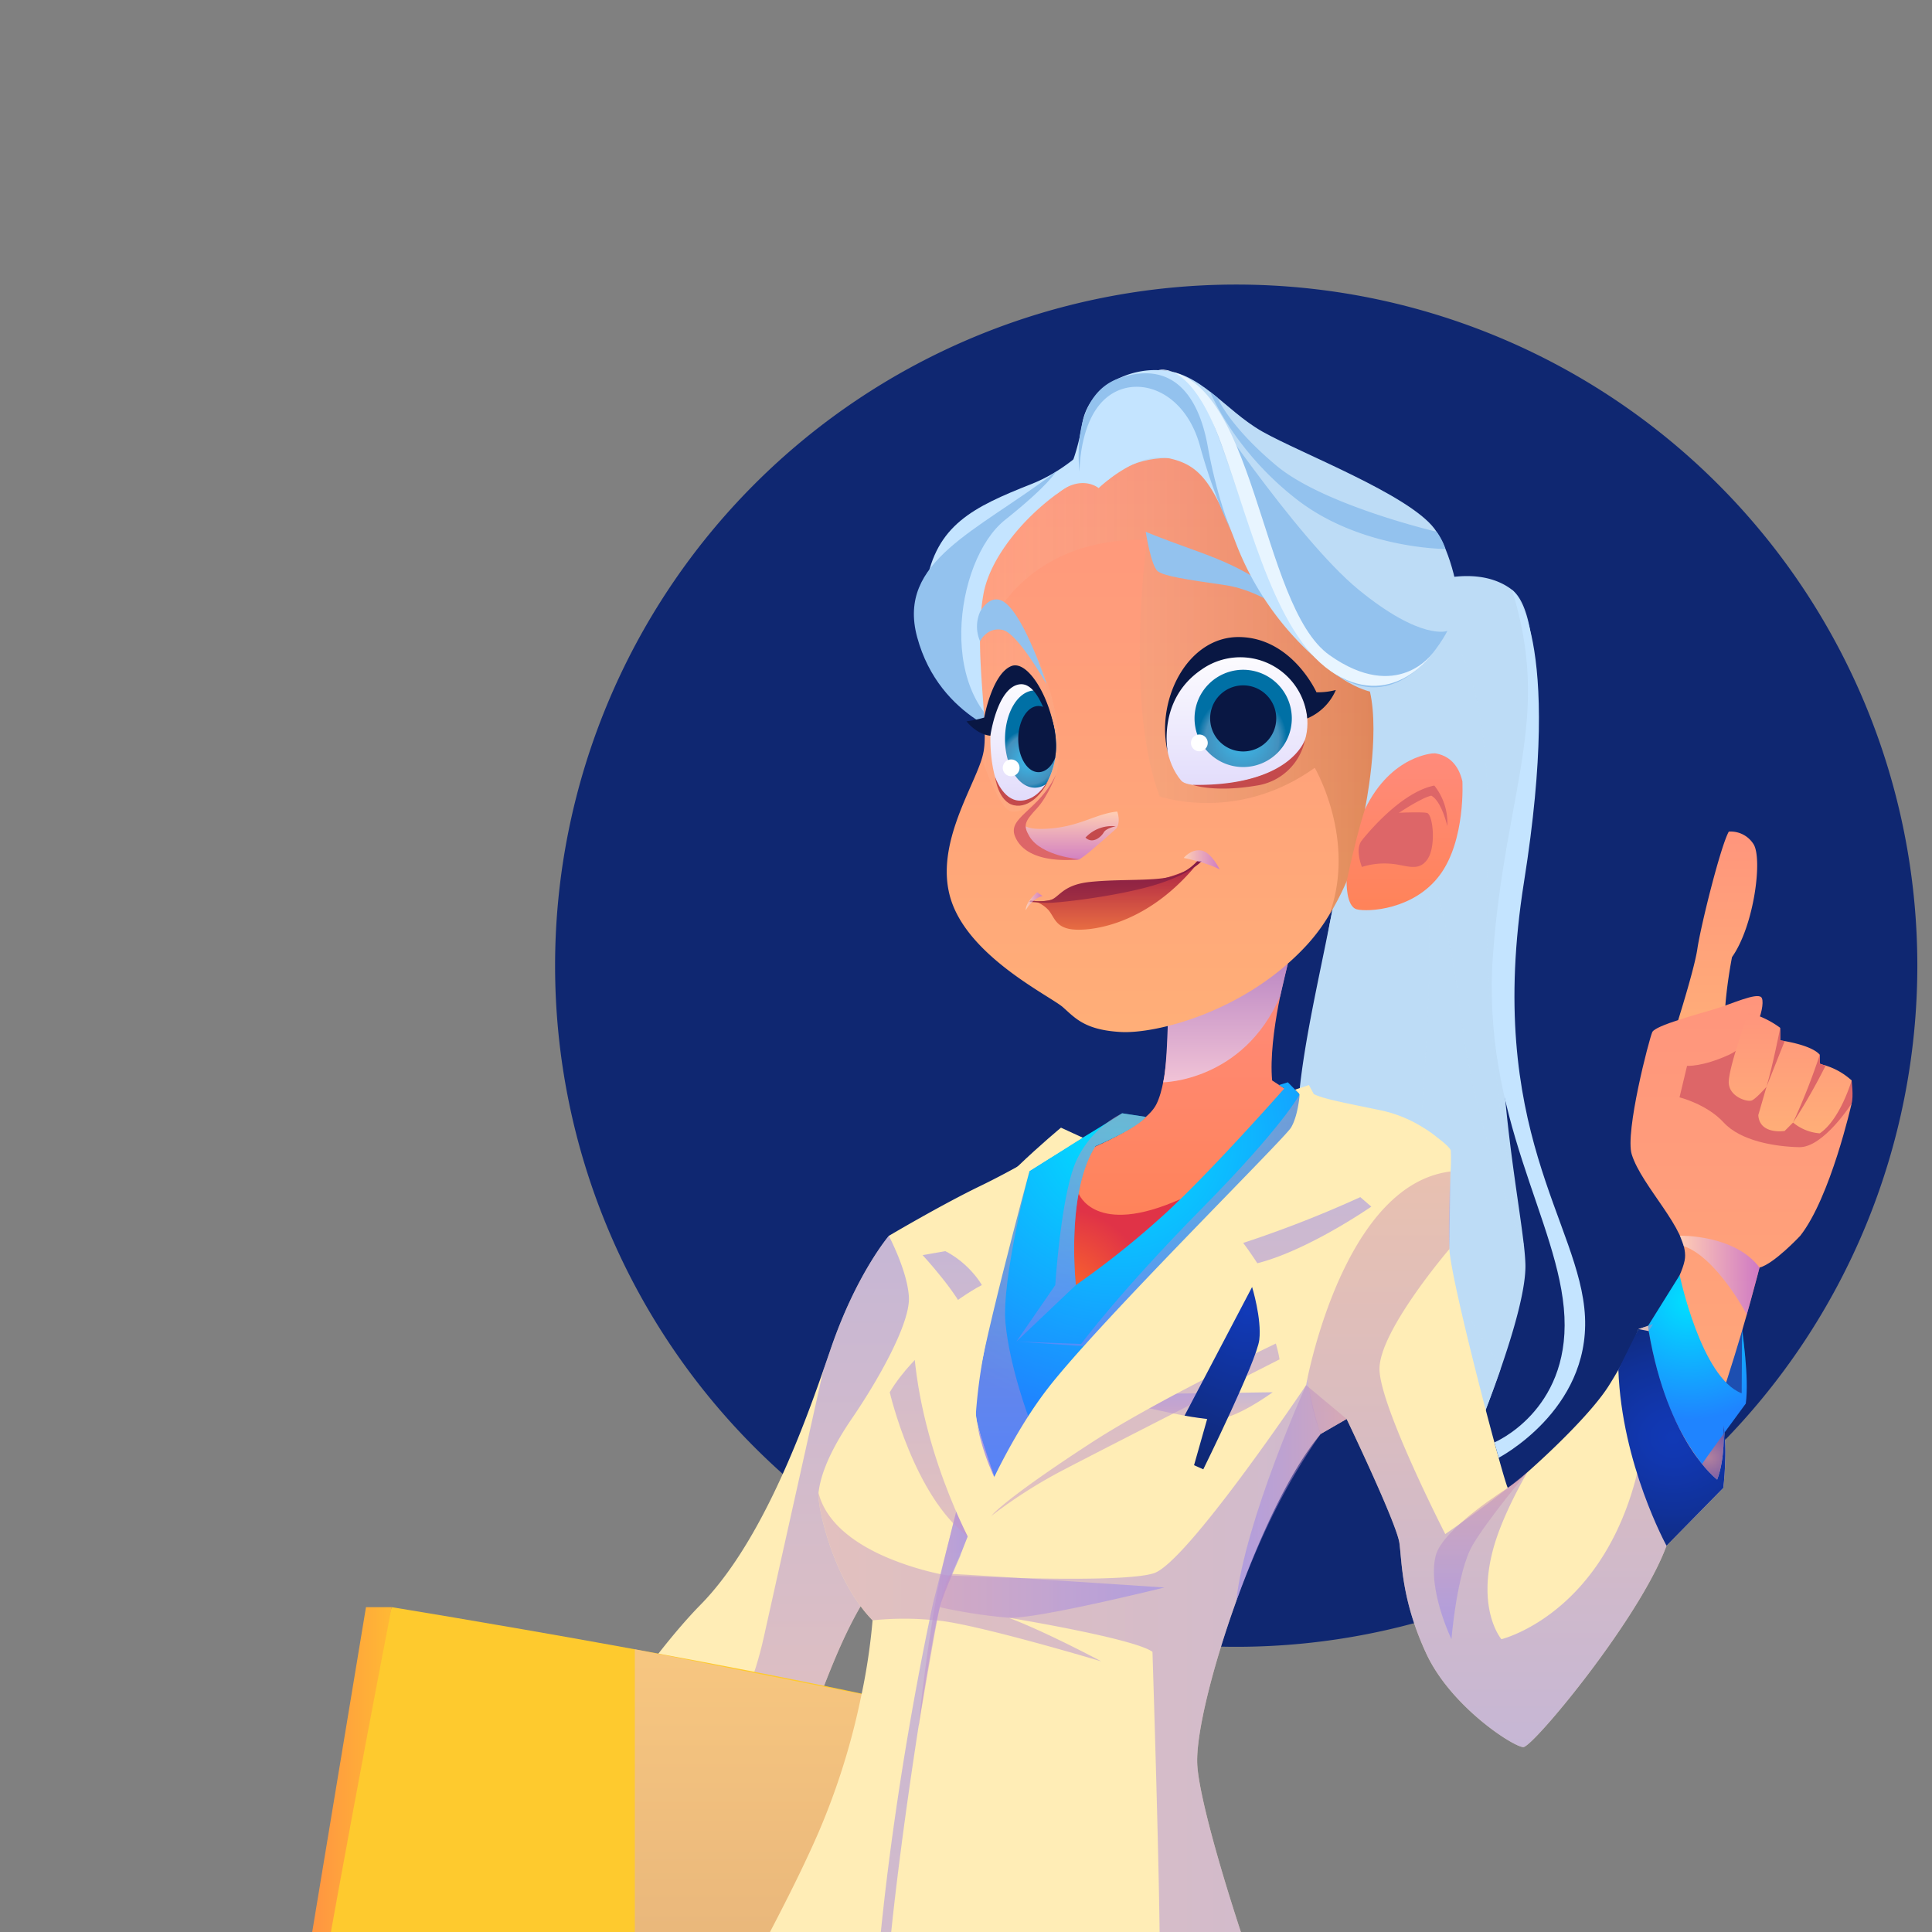 <svg xmlns="http://www.w3.org/2000/svg" xmlns:xlink="http://www.w3.org/1999/xlink" width="507" height="507" viewBox="0 0 507 507">
  <rect x="0" y="0" width="507" height="507" fill="#808080" stroke="none"/>
  <defs>
    <clipPath id="clip-path">
      <rect id="Rectángulo_293838" data-name="Rectángulo 293838" width="507" height="507" transform="translate(850 283)" fill="none"/>
    </clipPath>
    <radialGradient id="radial-gradient" cx="0.5" cy="0.5" r="0.388" gradientTransform="translate(-0.613) scale(2.225 1)" gradientUnits="objectBoundingBox">
      <stop offset="0" stop-color="#6d47d3"/>
      <stop offset="0.994" stop-color="#713592"/>
    </radialGradient>
    <linearGradient id="linear-gradient" x1="0.5" y1="1" x2="0.5" gradientUnits="objectBoundingBox">
      <stop offset="0.011" stop-color="#c695c7"/>
      <stop offset="1" stop-color="#8e81f4"/>
    </linearGradient>
    <radialGradient id="radial-gradient-2" cx="0.5" cy="0.5" r="0.42" gradientTransform="translate(-0.281) scale(1.562 1)" gradientUnits="objectBoundingBox">
      <stop offset="0" stop-color="#b3819d"/>
      <stop offset="1" stop-color="#785ca6"/>
    </radialGradient>
    <linearGradient id="linear-gradient-2" x1="0.5" y1="1" x2="0.5" gradientUnits="objectBoundingBox">
      <stop offset="0.016" stop-color="#ffae78"/>
      <stop offset="1" stop-color="#ff957c"/>
    </linearGradient>
    <linearGradient id="linear-gradient-3" y1="0.5" x2="1" y2="0.5" gradientUnits="objectBoundingBox">
      <stop offset="0" stop-color="#ff8647"/>
      <stop offset="1" stop-color="#ffb934"/>
    </linearGradient>
    <linearGradient id="linear-gradient-6" x1="0.5" y1="1" x2="0.5" gradientUnits="objectBoundingBox">
      <stop offset="0.022" stop-color="#ff8359"/>
      <stop offset="1" stop-color="#ff8b7c"/>
    </linearGradient>
    <linearGradient id="linear-gradient-7" x1="0.5" y1="1" x2="0.5" gradientUnits="objectBoundingBox">
      <stop offset="0.016" stop-color="#f0c2d6"/>
      <stop offset="0.994" stop-color="#bd89c4"/>
    </linearGradient>
    <linearGradient id="linear-gradient-8" x1="0.5" y1="1" x2="0.5" gradientUnits="objectBoundingBox">
      <stop offset="0.006" stop-color="#bd89c4"/>
      <stop offset="0.984" stop-color="#f0c2d6"/>
    </linearGradient>
    <linearGradient id="linear-gradient-10" y1="0.5" x2="1" y2="0.5" gradientUnits="objectBoundingBox">
      <stop offset="0" stop-color="#ffeadb" stop-opacity="0.102"/>
      <stop offset="0.986" stop-color="#93430c" stop-opacity="0.502"/>
      <stop offset="0.994" stop-color="#b060f4"/>
    </linearGradient>
    <radialGradient id="radial-gradient-3" cx="0.029" cy="0.858" r="0.739" gradientTransform="translate(0.008) scale(0.984 1)" gradientUnits="objectBoundingBox">
      <stop offset="0" stop-color="#ff6e27"/>
      <stop offset="0.998" stop-color="#e03347"/>
    </radialGradient>
    <radialGradient id="radial-gradient-4" cx="0.448" cy="0.132" r="0.699" gradientTransform="translate(-0.041) scale(1.081 1)" gradientUnits="objectBoundingBox">
      <stop offset="0" stop-color="#00e0ff"/>
      <stop offset="0.994" stop-color="#1f84ff"/>
    </radialGradient>
    <linearGradient id="linear-gradient-14" x1="0.5" y1="1" x2="0.5" gradientUnits="objectBoundingBox">
      <stop offset="0" stop-color="#8e81f4"/>
      <stop offset="0.989" stop-color="#d295ab"/>
    </linearGradient>
    <radialGradient id="radial-gradient-5" cx="0.448" cy="0.132" r="0.634" gradientTransform="translate(-0.457) scale(1.915 1)" xlink:href="#radial-gradient-4"/>
    <linearGradient id="linear-gradient-16" x1="0.5" y1="1" x2="0.5" gradientUnits="objectBoundingBox">
      <stop offset="0" stop-color="#e1dbfb"/>
      <stop offset="1" stop-color="#fff"/>
    </linearGradient>
    <linearGradient id="linear-gradient-18" x1="0.5" y1="1" x2="0.5" gradientUnits="objectBoundingBox">
      <stop offset="0.006" stop-color="#b060f4"/>
      <stop offset="1" stop-color="#ffeadb"/>
    </linearGradient>
    <radialGradient id="radial-gradient-6" cx="0.489" cy="0.711" r="0.461" gradientTransform="translate(0)" gradientUnits="objectBoundingBox">
      <stop offset="0" stop-color="#3bbdee"/>
      <stop offset="0.817" stop-color="#4390bd"/>
      <stop offset="1" stop-color="#0070a5"/>
    </radialGradient>
    <radialGradient id="radial-gradient-7" cx="0.489" cy="0.711" r="0.31" gradientTransform="translate(-0.452) scale(1.905 1)" xlink:href="#radial-gradient-6"/>
    <linearGradient id="linear-gradient-19" x1="0.5" y1="1" x2="0.5" gradientUnits="objectBoundingBox">
      <stop offset="0" stop-color="#e76c42"/>
      <stop offset="0.994" stop-color="#ae2545"/>
    </linearGradient>
    <linearGradient id="linear-gradient-20" x1="0.5" y1="1" x2="0.5" gradientUnits="objectBoundingBox">
      <stop offset="0" stop-color="#a12f42"/>
      <stop offset="0.994" stop-color="#811945"/>
    </linearGradient>
    <linearGradient id="linear-gradient-21" y1="0.5" x2="1" y2="0.5" gradientUnits="objectBoundingBox">
      <stop offset="0" stop-color="#ffeadb"/>
      <stop offset="0.994" stop-color="#b060f4"/>
    </linearGradient>
    <linearGradient id="linear-gradient-22" x1="0" y1="0.5" x2="1" y2="0.5" xlink:href="#linear-gradient-21"/>
    <radialGradient id="radial-gradient-8" cx="0.5" cy="0.5" r="0.662" gradientTransform="translate(0.184) scale(0.632 1)" xlink:href="#radial-gradient"/>
    <linearGradient id="linear-gradient-23" x1="0.5" y1="1" x2="0.5" y2="0" xlink:href="#linear-gradient"/>
    <linearGradient id="linear-gradient-25" x1="0" y1="0.5" x2="1" y2="0.5" xlink:href="#linear-gradient"/>
    <radialGradient id="radial-gradient-9" cx="0.5" cy="0.5" r="1.41" gradientTransform="translate(0 0.277) scale(1 0.446)" gradientUnits="objectBoundingBox">
      <stop offset="0" stop-color="#1139b6"/>
      <stop offset="0.195" stop-color="#1137af"/>
      <stop offset="0.562" stop-color="#103198"/>
      <stop offset="0.994" stop-color="#0f2873"/>
      <stop offset="1" stop-color="#713592"/>
    </radialGradient>
    <radialGradient id="radial-gradient-10" cx="0.5" cy="0.5" r="0.667" gradientTransform="translate(0.187) scale(0.625 1)" xlink:href="#radial-gradient"/>
    <radialGradient id="radial-gradient-11" cx="0.81" cy="0.132" r="2.087" gradientTransform="translate(0 0.074) scale(1 0.44)" gradientUnits="objectBoundingBox">
      <stop offset="0" stop-color="#113ab8"/>
      <stop offset="0.994" stop-color="#0f2771"/>
      <stop offset="1" stop-color="#713592"/>
    </radialGradient>
    <linearGradient id="linear-gradient-38" x1="0" y1="0.5" x2="1" y2="0.5" xlink:href="#linear-gradient-14"/>
  </defs>
  <g id="Grupo_205170" data-name="Grupo 205170" transform="translate(-864.333 -70)">
    <path id="Trazado_202433" data-name="Trazado 202433" d="M178.742,0A178.742,178.742,0,1,1,0,178.742,178.742,178.742,0,0,1,178.742,0Z" transform="translate(1010 144.676)" fill="#0f2771"/>
    <g id="Grupo_152763" data-name="Grupo 152763" transform="translate(14.333 -213)">
      <g id="Grupo_152731" data-name="Grupo 152731">
        <g id="Grupo_152730" data-name="Grupo 152730" clip-path="url(#clip-path)">
          <g id="Grupo_152729" data-name="Grupo 152729">
            <g id="Grupo_152728" data-name="Grupo 152728">
              <path id="Trazado_199564" data-name="Trazado 199564" d="M1138.313,991.868l-50.69-120.794-3.6,120.772Z" fill-rule="evenodd" fill="url(#radial-gradient)"/>
              <path id="Trazado_199565" data-name="Trazado 199565" d="M1100.407,628.537s-8.111,52.006-21.42,71.053c-10.116,14.495-14.862,34.016-22.951,50.776A78.781,78.781,0,0,1,1045.661,767c-17.17,20.406-39.905,52.05-39.905,52.05-17.127-2.438-27.244-26.446-27.244-26.446,12.662-32.075,39.108-71.98,55.285-88.438,14.8-15.035,25.389-41.761,32.227-61.476.647-1.834,1.25-3.6,1.833-5.285,6.73-19.952,15.4-30.09,15.4-30.09C1087.9,606.341,1100.407,628.537,1100.407,628.537Z" fill="#ffedb6" fill-rule="evenodd"/>
              <path id="Trazado_199566" data-name="Trazado 199566" d="M1100.407,628.537s-8.111,52.006-21.42,71.053c-10.116,14.495-14.862,34.016-22.951,50.776l-22.347,5.673s12.6-24.806,16.631-42.882c4.012-18.076,15.272-68.507,15.272-68.507l.432-1.963c.647-1.834,1.25-3.6,1.833-5.285,6.73-19.952,15.4-30.09,15.4-30.09C1087.9,606.341,1100.407,628.537,1100.407,628.537Z" fill-rule="evenodd" opacity="0.5" fill="url(#linear-gradient)" style="mix-blend-mode: multiply;isolation: isolate"/>
              <path id="Trazado_199567" data-name="Trazado 199567" d="M1249.932,610.008c.194,1.769.324,3.322.367,4.638.216,6.234-2.891,17.191-6.579,27.825-4.767,13.784-10.526,27.006-11.26,28.646.388-1.122,2.524-7.981-.064-19.521-2.869-12.662-31.989-33.434-40.057-57.7-1.661-4.983-2.135-11.087-1.833-17.882.647-14.862,4.961-33.111,8.412-50.518l.389-1.963c2.48-12.661,4.422-24.806,4.077-34.793-1.057-30.457,9.706-50.97,9.706-50.97l11.864-1.942s13.072-4.788,21.829,1.942c7.1,5.435,8.369,31.557,0,73.9-7.593,38.5,1.079,79.9,3.128,98.209A.628.628,0,0,1,1249.932,610.008Z" fill="#bddcf6" fill-rule="evenodd"/>
              <path id="Trazado_199568" data-name="Trazado 199568" d="M1243.72,642.428v.043c-4.767,13.784-10.526,27.006-11.26,28.646.388-1.122,2.524-7.981-.064-19.521-2.869-12.662-31.989-33.434-40.057-57.7-1.661-4.983-2.135-11.087-1.833-17.882l8.412-50.518.389-1.963,15.228-74.978h15.294s12.381,10.2,10.591,61.95c-1.769,50.259,8.865,96.743,9.491,99.374a.628.628,0,0,1,.021.13s-12.661-29.293-16.264-58.564c-3.365-27.437-9.253-43.27-9.987-45.125.41,1.639,3.171,14.668-.064,61.433C1220.1,618.162,1240.4,632.463,1243.72,642.428Z" fill="#bddcf6" fill-rule="evenodd" opacity="0.87" style="mix-blend-mode: multiply;isolation: isolate"/>
              <path id="Trazado_199569" data-name="Trazado 199569" d="M1144.874,388.707s-8.718,15.189-24.177,21.3-24.986,10.785-27.682,26.423,9.488,30.92,15.26,34.873,21.05-26.425,21.05-26.425l23.1-42.151-5.123-6.2Z" fill="#c4e4ff" fill-rule="evenodd"/>
              <path id="Trazado_199570" data-name="Trazado 199570" d="M1127.136,406.744s-1.925,3.572-13.4,12.7c-13.338,10.606-18.421,47.985,3.473,57.522,0,0-20.6-4.8-26.532-26.783C1085.286,430.183,1106.369,422.536,1127.136,406.744Z" fill="#93c2ee" fill-rule="evenodd"/>
              <path id="Trazado_199571" data-name="Trazado 199571" d="M1307.056,630.161s2.082,15.067,0,20.266a14.049,14.049,0,0,1-6.965-6.381Z" fill="#1d4fb1" fill-rule="evenodd"/>
              <path id="Trazado_199572" data-name="Trazado 199572" d="M1301.933,657.662s2.226,10.167-1.483,15.774l-7.954-7.887Z" fill-rule="evenodd" fill="url(#radial-gradient-2)"/>
              <path id="Trazado_199573" data-name="Trazado 199573" d="M996.847,790.185s-9.347,12.4-13.841,14.56c-1.6.766-17.975-1.977-21.031-1.258s-11.145,20.851-13.841,25.705S942.741,838,942.741,838s5.034,1.438,11.685-1.438,7.136-15.28,7.136-15.28,3.23-1.36,13,2,22.829,8.788,25.884,15.079c0,0,4.327-8.187,1.944-15.079s4.348-15.3,4.348-15.3Z" fill="url(#linear-gradient-2)"/>
              <path id="Trazado_199574" data-name="Trazado 199574" d="M928.065,841.878s11.235-89.935,24.716-137.12c0,0,101.651,16.447,152.341,29.389l-15.639,134.276Z" fill="#feca2e" fill-rule="evenodd"/>
              <path id="Trazado_199575" data-name="Trazado 199575" d="M946.041,704.758h6.74s-18.6,96.014-24.716,137.12l-4.557-1Z" fill-rule="evenodd" fill="url(#linear-gradient-3)"/>
              <path id="Trazado_199576" data-name="Trazado 199576" d="M954.227,846.18s4.917,7.211,6.67,8.559,6.471,1.483,6.471,1.483l2.561-2.022s7.415,1.752,10.785,1.078c0,0,2.831,3.82,5.8,3.281a6.09,6.09,0,0,0,5.663,3.325s5.179-3.583,6.617-11.582c0,0,.172-3.337-5.02-2.124l-3.3,4.269s4.314-8.9,4.224-15.009a5.976,5.976,0,0,0-5.033-5.3l.27-2.876s-4.584-1.977-7.1,0-4.584,7.37-4.584,7.37-3.955-.9-6.921.9l-2.966,1.8-5.752,8.269Z" fill="url(#linear-gradient-2)"/>
              <path id="Trazado_199577" data-name="Trazado 199577" d="M1287.328,557.944v13.639l19.054,16.021,15.639-1.259,6.83-2.516s6.516-9.347,7.056-11.235,0-6.066,0-6.066l-25.748-13.8Z" fill="#dd6668"/>
              <path id="Trazado_199578" data-name="Trazado 199578" d="M1288.587,556.417s5.931-18.246,6.83-24.357,6.092-26.964,8.259-30.828a7.082,7.082,0,0,1,6.481,3.281c2.427,3.775.18,21.435-5.64,29.659,0,0-2.179,10.956-1.91,18.555Z" fill="url(#linear-gradient-2)"/>
              <path id="Trazado_199579" data-name="Trazado 199579" d="M1187.96,535.862s-5.2,18.8-4.125,30.666l4.125,2.7s-12.582,29.344-31.474,35.815-31.475-1.258-24.644-18.874c0,0,18.155-6.65,21.57-13.3s3.074-22.29,3.074-22.29Z" fill="url(#linear-gradient-6)"/>
              <path id="Trazado_199580" data-name="Trazado 199580" d="M1155.24,567.022s21.016-.211,30.715-22.62l2.005-8.54-31.474,14.712S1156.246,563.186,1155.24,567.022Z" fill-rule="evenodd" fill="url(#linear-gradient-7)" style="mix-blend-mode: multiply;isolation: isolate"/>
              <path id="Trazado_199581" data-name="Trazado 199581" d="M1016.593,715.807V856l14.227,2.773,53.205-129.606Z" fill-rule="evenodd" opacity="0.49" fill="url(#linear-gradient-8)" style="mix-blend-mode: multiply;isolation: isolate"/>
              <path id="Trazado_199582" data-name="Trazado 199582" d="M1214.535,460.87s-1.013,38.266-15.7,62.188a48.292,48.292,0,0,1-5.867,7.916c-16.091,17.515-39.56,23.382-48.9,22.843s-11.864-3.6-15.1-6.471c-3.236-2.891-24.267-12.942-29.293-27.869-4.681-13.869,5.371-28.947,7.981-37.382a18.288,18.288,0,0,0,.453-1.811c1.445-7.895-2.7-26.769,0-41.523,2.7-14.733,23.706-34.923,44.327-36.023C1197.085,400.3,1214.535,460.87,1214.535,460.87Z" fill="url(#linear-gradient-2)"/>
              <path id="Trazado_199583" data-name="Trazado 199583" d="M1198.832,523.058c7.226-19.78-3.818-38.568-3.818-38.568-20.492,14.646-40.7,7.485-40.7,7.485-9.34-24.979-3.279-67.321-3.279-67.321-28.6-.691-38.654,18.248-38.654,18.248l7.765,8.542c7.744,13.654,8.823,28.948,6.989,34.771-1.812,5.846-8.261,10.225-11.626,9.75s-7.852-13.87-7.852-13.87a18.288,18.288,0,0,0,.453-1.811c1.445-7.895-2.7-26.769,0-41.523,2.7-14.733,23.706-34.923,44.327-36.023,44.651-2.437,62.1,58.132,62.1,58.132S1213.522,499.136,1198.832,523.058Z" fill-rule="evenodd" opacity="0.6" fill="url(#linear-gradient-10)" style="mix-blend-mode: multiply;isolation: isolate"/>
              <path id="Trazado_199584" data-name="Trazado 199584" d="M1211.225,488.319s3.3-5.511,13.369-7.669c0,0,7.19-1.078,9.168,7.37,0,0,.9,15.459-5.932,24.626s-18.874,9.707-21.75,8.988-2.7-7.3-2.7-7.3S1207.86,492.556,1211.225,488.319Z" fill="url(#linear-gradient-6)"/>
              <path id="Trazado_199585" data-name="Trazado 199585" d="M1273.128,646.742s18.334-26.064,19.054-33.614-11.325-18.694-13.976-27.187c-1.813-5.806,4.583-30.356,5.392-32.1s12-4.708,16.448-6.056,10.785-4.314,12.133-3.1-1.057,11.729-8.523,15.144c-6.9,3.158-10.935,2.876-10.935,2.876l-1.977,8.269s7.145,1.752,11.594,6.6,13.481,6.337,19.817,6.472,13.752-11.46,13.752-11.46-5.526,24.6-13.48,34.711c0,0-6.915,7.4-10.69,8.34,0,0-12.725,51.23-29.981,81.428Z" fill="url(#linear-gradient-2)"/>
              <path id="Trazado_199586" data-name="Trazado 199586" d="M1308.809,548.732a24.14,24.14,0,0,1,8.358,3.995v3.285s8.089,1.079,10.381,3.775v2.426a18.038,18.038,0,0,1,8.359,4.315s-2.966,10.245-8.359,13.886a12.449,12.449,0,0,1-7.01-2.832l-2.2,2.2s-6.6,1.079-6.92-4.16l2.157-7.434s-2.719,3.123-3.865,3.595-5.771-.9-6.041-4.494S1308.809,548.732,1308.809,548.732Z" fill="url(#linear-gradient-2)"/>
              <path id="Trazado_199587" data-name="Trazado 199587" d="M1133.052,596.194s4.232,11.546,26.766,1.455l-29.857,30.893-3.017-8.313Z" fill-rule="evenodd" fill="url(#radial-gradient-3)"/>
              <path id="Trazado_199588" data-name="Trazado 199588" d="M1198.811,577.976s-3.775,3.667-9.47,9.211c-4.788,4.637-10.914,10.59-17.321,16.8l-.108.108c-14.085,13.654-29.465,28.494-34.577,33.2-10.267,9.447-24.806,36.152-24.806,36.152s-9.987-15.919-11.475-22.649c-1.467-6.752,0-52.848,0-52.848a178.859,178.859,0,0,0,21.311-9.577c6.363-3.495,13.741-8,18.162-10.742,1.985-1.23,3.387-2.114,3.818-2.395a1.1,1.1,0,0,1,.13-.086l6.212.949c-2.718,3.236-13.223,7.679-13.223,7.679-7.83,12.145-5.133,36.454-5.133,36.454a231.467,231.467,0,0,0,23.188-18.529c12.015-10.914,31.514-33.067,31.514-33.067l-1.445-.884,2.372-.734,3.107,3.15.065.064,3.8,3.818Z" fill-rule="evenodd" fill="url(#radial-gradient-4)"/>
              <path id="Trazado_199589" data-name="Trazado 199589" d="M1120.135,655.507s-5.19-13.684-6.269-25.3,6.292-39.905,6.292-39.905l-16.178,44.751-3.578,20.456,6.993,20.355Z" fill-rule="evenodd" opacity="0.5" fill="url(#linear-gradient-14)" style="mix-blend-mode: multiply;isolation: isolate"/>
              <path id="Trazado_199590" data-name="Trazado 199590" d="M1263.327,991.847H1111.666c-3.17-13.806-5.91-27.179-8.045-38.309l-.863-4.53-.647-3.516-.13-.712-.259-1.445a.081.081,0,0,0-.021-.065,1.352,1.352,0,0,1-.043-.237c-1.618-8.714-2.654-14.992-3.064-17.343l8.154,66.157H1045.7a792.933,792.933,0,0,1-14.042-88.331c-1.834-17.558-2.869-33.3-3-45.1v-.065c-.107-8.347.238-14.689,1.079-18.313,5.026-21.7,22.649-47.692,35.03-76.1a183.841,183.841,0,0,0,11.325-36.346c.021-.043.021-.086.043-.129a162.24,162.24,0,0,0,2.847-19.241,34.467,34.467,0,0,1-3.127-3.689c-8.133-10.936-11.39-26.855-11.066-29.745.366-3.236,1.79-9.34,8.8-19.586s15.293-25,14.926-31.817c-.366-6.837-5.263-16.069-5.263-16.069s13.762-8.154,24.137-13.158c3.171-1.532,6.515-3.3,9.621-5.005l.021-.021c7.054-3.9,12.921-7.572,12.921-7.572h4.163l-.6.367c-.13.087-.259.151-.388.238-.13.064-.259.151-.41.237-.173.108-.367.237-.561.345-.97.6-2.157,1.359-3.365,2.135-.5.3-.992.6-1.488.928-1.6.992-3.193,1.984-4.444,2.783l-2.7,1.7a.337.337,0,0,1-.022.086,61.3,61.3,0,0,0-3.882,10.7c0,.021-.022.064-.022.086-3.041,10.526-6.061,25.3-8.024,36.734a141.24,141.24,0,0,0-2.114,16.049c-.021.043,0,.086,0,.129a6.3,6.3,0,0,0,.043.755c.022.173.065.367.108.561a1.106,1.106,0,0,0,.065.367c.215.992.539,2.221.906,3.537l.065.238c1.186,4.012,2.868,8.822,3.559,10.806a.8.8,0,0,1,.086.194v.022l.086.237.129.367v.043l.022.022v.043h.022v.022s11.669-18.616,19.931-29.229c2.718-3.451,9.361-10.181,17.213-17.9l.043-.043c16.135-15.811,37.274-35.7,39.581-39.927a25.176,25.176,0,0,0,2.525-7.269v-.043a28.878,28.878,0,0,0,.452-3.43V573.4a23.893,23.893,0,0,0,.13-3.235h3.818c2.7,1.337,9.706,2.567,17.946,4.314a33.924,33.924,0,0,1,10.376,4.249,30.76,30.76,0,0,1,4.033,2.825s-1.531,1.079-3.9,3.107a99.027,99.027,0,0,0-14,14.538q-.615.777-1.23,1.618v.021a74.886,74.886,0,0,0-6.557,10.462,61.5,61.5,0,0,0-2.739,6.061,67.658,67.658,0,0,0-4.379,21.657v.022a80.131,80.131,0,0,0,.216,9.038,68.393,68.393,0,0,0,1.768,10.828c.022.086.043.151.065.215l.065.2c-7.809,9.232-15.962,26.661-22.131,43.831v.043c-6.342,17.623-10.592,34.944-10.225,42.774.733,15.466,23.382,85.569,47.822,134.1C1228.578,912.942,1250.752,962.985,1263.327,991.847Z" fill="#ffedb6" fill-rule="evenodd"/>
              <path id="Trazado_199591" data-name="Trazado 199591" d="M1191.067,570.165s-4.221,8.191-25.7,29.981-31.655,35.542-31.655,35.542l-16.969-.63,17.381,1.191,53.837-45.827,7.155-16.839Z" fill-rule="evenodd" opacity="0.5" fill="url(#linear-gradient-14)" style="mix-blend-mode: multiply;isolation: isolate"/>
              <path id="Trazado_199592" data-name="Trazado 199592" d="M1302.24,673.447l-14.905,15.185c-7.01,19.09-35.052,52.847-37.575,52.847s-19.047-10.612-25.518-24.633-6.3-23.727-7.01-28.948c-.734-5.2-13.848-32.527-13.848-32.527l-6.838,3.947a58.913,58.913,0,0,1-3.387-14.9,67.367,67.367,0,0,1,5.652-35.419c12.122-26.423,28.429-27.438,28.429-27.438s3.107,2.265,3.473,3.344a50.337,50.337,0,0,1-.086,6.126l-.022.345c-.237,5.609-.582,13.676-.258,19.413.539,9.362,14.689,62.512,15.358,62.663a35.812,35.812,0,0,0,5.09-4.078c6.428-5.673,17.192-15.983,21.484-22.885.906-1.446,1.7-2.783,2.416-4.013a65.981,65.981,0,0,0,5.242-10.634l.021-.064,3.84-1.295-1.143,1.834c5.047,29.443,17.968,38.978,17.968,38.978,2.135-5.609,1.725-12.9,1.639-14.259C1303.427,663.524,1302.24,673.447,1302.24,673.447Z" fill="#ffedb6" fill-rule="evenodd"/>
              <path id="Trazado_199593" data-name="Trazado 199593" d="M1282.5,630.914l8.284-13.276s5.624,26.947,16.274,30.992l.1-16.4s1.917,12.224.974,19.1c0,0-11.593,15.721-11.449,15.9S1284.23,652.295,1282.5,630.914Z" fill-rule="evenodd" fill="url(#radial-gradient-5)"/>
              <path id="Trazado_199594" data-name="Trazado 199594" d="M1150.66,422.536s2.273,1.079,12.789,4.854,21.137,8.448,26.963,18.425c0,0-8.583-7.771-19.009-9.278s-15.728-2.334-17.526-3.583S1150.66,422.536,1150.66,422.536Z" fill="#93c2ee" fill-rule="evenodd"/>
              <path id="Trazado_199595" data-name="Trazado 199595" d="M1107.183,451.261s1.83-3.775,5.875-2.966,11.594,14.29,11.594,14.29-5.595-17.458-10.92-21.435c-3.832-2.862-6.549,2.426-6.549,2.426A9.647,9.647,0,0,0,1107.183,451.261Z" fill="#93c2ee" fill-rule="evenodd"/>
              <path id="Trazado_199596" data-name="Trazado 199596" d="M1159.973,487.85c2.759,3.27,27.987.463,32.086-9.6,4.43-10.875-5.8-26.807-19.818-24.023C1155.718,457.507,1151.974,478.368,1159.973,487.85Z" fill="url(#linear-gradient-16)"/>
              <path id="Trazado_199597" data-name="Trazado 199597" d="M1127.132,478.256a21.774,21.774,0,0,1-.237,3.645,18.81,18.81,0,0,1-2.438,6.9c-1.9,3.128-4.357,4.789-5.737,4.789-2.524,0-6.3.172-8.089-8.8-1.791-8.995-.345-22.045,4.875-24.267,1.9-.82,4.486.8,6.73,3.732a23.036,23.036,0,0,1,2.976,5.2A23.991,23.991,0,0,1,1127.132,478.256Z" fill="url(#linear-gradient-16)"/>
              <path id="Trazado_199598" data-name="Trazado 199598" d="M1118.518,499.12s.067,1.962,7.617,1.251,11.639-3.858,17.045-4.4c0,0,1.007,2.486-.193,4.4,0,0-3.389,3.068-6.224,5.453a30.34,30.34,0,0,1-3.456,2.663C1131.572,509.411,1117.417,506.625,1118.518,499.12Z" fill-rule="evenodd" opacity="0.6" fill="url(#linear-gradient-18)" style="mix-blend-mode: multiply;isolation: isolate"/>
              <path id="Trazado_199599" data-name="Trazado 199599" d="M1133.307,508.487s-13.729,1.938-16.947-6c-2.044-5.042,6.314-6.74,10.779-16.267,0,0-2.038,5.662-5.015,8.891-3.186,3.456-3.707,4.415-2.017,7.32C1123.181,507.718,1133.307,508.487,1133.307,508.487Z" fill="#dd6668" fill-rule="evenodd"/>
              <path id="Trazado_199600" data-name="Trazado 199600" d="M1134.857,502.8a9.429,9.429,0,0,1,7.935-2.958s-2.526.488-3.145,1.6S1136.767,504.631,1134.857,502.8Z" fill="#c44a4c" fill-rule="evenodd"/>
              <path id="Trazado_199601" data-name="Trazado 199601" d="M1140.83,407.131s1.138-26.987,13.157-26.987c10.75,0,17.311,10.45,27.287,16.112s38.287,16.448,45.118,25.435,12.223,38.773,0,58.977c0,0-11.248.31-18.207,14.706,0,0,4.006-19.217,1.31-30.9,0,0-11.278-2.258-22.243-18.695s-16.763-38.647-23.774-41.343-17.256-.9-22.648,4.494Z" fill="#bddcf6" fill-rule="evenodd"/>
              <path id="Trazado_199602" data-name="Trazado 199602" d="M1138.313,411.086s-4.622-3.888-11.177,1.7c0,0,4.854-6.176,6.847-18.5s18.533-17.4,27.491-12.059,16.533,55.913,37.445,76.536a77.479,77.479,0,0,1-24.655-33.387c-6.046-15.97-9.536-20.484-17.778-22.173S1138.313,411.086,1138.313,411.086Z" fill="#c4e4ff" fill-rule="evenodd"/>
              <path id="Trazado_199603" data-name="Trazado 199603" d="M1156.486,480.572s-2.984-13.766,8.745-21.808a17.648,17.648,0,0,1,27.825,12.763,14.127,14.127,0,0,0,7.5-7.459,18.351,18.351,0,0,1-5.087.6s-6.372-14.22-20.123-14.49S1153.089,466.832,1156.486,480.572Z" fill="#091743" fill-rule="evenodd"/>
              <path id="Trazado_199604" data-name="Trazado 199604" d="M1163.028,488.97s5.573,2.069,16.763.178a15.242,15.242,0,0,0,12.718-12.2S1188.866,489.335,1163.028,488.97Z" fill="#c44a4c" fill-rule="evenodd"/>
              <path id="Trazado_199605" data-name="Trazado 199605" d="M1111.135,486.875s.79,6.509,4.909,7.437,7.918-3.489,9.167-6.911c0,0-2.684,5.832-7.7,5.7C1113.134,492.981,1111.135,486.875,1111.135,486.875Z" fill="#c44a4c" fill-rule="evenodd"/>
              <path id="Trazado_199606" data-name="Trazado 199606" d="M1189,471.527a12.763,12.763,0,1,1-12.763-12.763A12.763,12.763,0,0,1,1189,471.527Z" fill-rule="evenodd" fill="url(#radial-gradient-6)"/>
              <path id="Trazado_199607" data-name="Trazado 199607" d="M1184.914,471.527a8.673,8.673,0,1,1-8.673-8.673A8.673,8.673,0,0,1,1184.914,471.527Z" fill="#091743" fill-rule="evenodd"/>
              <path id="Trazado_199608" data-name="Trazado 199608" d="M1127.132,478.256a21.774,21.774,0,0,1-.237,3.645,18.81,18.81,0,0,1-2.438,6.9,5.256,5.256,0,0,1-2.89.906c-4.335,0-7.83-5.716-7.83-12.748,0-7.054,3.495-12.77,7.83-12.77a3.526,3.526,0,0,1,.669.065,23.036,23.036,0,0,1,2.976,5.2A23.991,23.991,0,0,1,1127.132,478.256Z" fill-rule="evenodd" fill="url(#radial-gradient-7)"/>
              <path id="Trazado_199609" data-name="Trazado 199609" d="M1127.132,478.256a21.774,21.774,0,0,1-.237,3.645c-.949,2.265-2.545,3.732-4.357,3.732-2.955,0-5.328-3.882-5.328-8.671,0-4.81,2.373-8.693,5.328-8.693a3.888,3.888,0,0,1,2.674,1.187A23.991,23.991,0,0,1,1127.132,478.256Z" fill="#091743" fill-rule="evenodd"/>
              <path id="Trazado_199610" data-name="Trazado 199610" d="M1127.036,480.606s-2.907-18.929-9.485-18.021c-5.855.809-7.654,13.482-7.654,13.482s-3.221-.09-6.276-3.775a30.624,30.624,0,0,0,4.654-.988s2.039-11.362,7.053-13.482S1127.712,469.6,1127.036,480.606Z" fill="#091743" fill-rule="evenodd"/>
              <path id="Trazado_199611" data-name="Trazado 199611" d="M1121.079,519.392a8.4,8.4,0,0,1,4.132,2.506c1.508,1.888,1.834,4.314,5.8,4.943s18.891-.269,32.462-16.312a48.905,48.905,0,0,1-17.8,4.629c-9.347.359-15.94,2.418-18.6,3.6A12.23,12.23,0,0,1,1121.079,519.392Z" fill="url(#linear-gradient-19)"/>
              <path id="Trazado_199612" data-name="Trazado 199612" d="M1120.436,519.292a13.856,13.856,0,0,0,4.775,0c2.766-.45,3.188-4.036,10.765-4.844s16.537-.189,21.211-1.358a13.579,13.579,0,0,0,7.01-4.134h1.169s-3.056,3.6-12.942,6.471-25.177,4.64-28.008,4.505-4.281-.27-4.281-.27Z" fill="url(#linear-gradient-20)"/>
              <path id="Trazado_199613" data-name="Trazado 199613" d="M1160.647,508.138s6.381,1.292,9.437,3.05c0,0-2.157-4.555-4.853-5S1160.647,508.138,1160.647,508.138Z" fill-rule="evenodd" opacity="0.6" fill="url(#linear-gradient-21)" style="mix-blend-mode: multiply;isolation: isolate"/>
              <path id="Trazado_199614" data-name="Trazado 199614" d="M1122.173,517.14s-3,2.424-3,4.717c0,0,1.618-3.009,4.4-3.728Z" fill-rule="evenodd" opacity="0.6" fill="url(#linear-gradient-22)" style="mix-blend-mode: multiply;isolation: isolate"/>
              <path id="Trazado_199615" data-name="Trazado 199615" d="M1166.938,477.954a2.2,2.2,0,1,1-2.2-2.2A2.2,2.2,0,0,1,1166.938,477.954Z" fill="#fff" fill-rule="evenodd"/>
              <path id="Trazado_199616" data-name="Trazado 199616" d="M1117.534,484.214a2.2,2.2,0,1,1-2.47-1.9A2.2,2.2,0,0,1,1117.534,484.214Z" fill="#fff" fill-rule="evenodd"/>
              <path id="Trazado_199617" data-name="Trazado 199617" d="M1207.4,503.529s9.648-12.535,18.995-14.381a15.8,15.8,0,0,1,3.415,10.637s-1.471-6.519-4.224-7.99a11.8,11.8,0,0,0-2.479.989C1220.461,494.072,1215.517,496.993,1207.4,503.529Z" fill="#dd6668" fill-rule="evenodd"/>
              <path id="Trazado_199618" data-name="Trazado 199618" d="M1216.056,496.338s6.876-.355,8.426,0,2.494,8.982,0,12.319-5.685,1.181-9.954.979a19.5,19.5,0,0,0-7.131.871s-1.915-4.693,0-6.978S1216.056,496.338,1216.056,496.338Z" fill="#dd6668" fill-rule="evenodd"/>
              <path id="Trazado_199619" data-name="Trazado 199619" d="M1163.478,384.2s26.548,40.059,43.068,53.561,23.285,10.806,23.285,10.806-11.618,23.293-29.279,11.421S1172.687,397.5,1163.478,384.2Z" fill="#93c2ee" fill-rule="evenodd"/>
              <path id="Trazado_199620" data-name="Trazado 199620" d="M1167.568,385.81s6.1,15.39,22.844,28.332,38.908,12.92,38.908,12.92a15.685,15.685,0,0,0-2.332-4.526s-29.593-6.924-42.074-17.382-15.413-17.8-15.413-17.8Z" fill="#93c2ee" fill-rule="evenodd"/>
              <path id="Trazado_199621" data-name="Trazado 199621" d="M1153.987,380.144s8.4-3.1,16.549,19.473,14.6,51.209,30.016,60.369,25.467-5.641,25.467-5.641-9.221,13.224-27.1.6C1180.375,441.853,1179.728,380.12,1153.987,380.144Z" fill="#e8f5ff" fill-rule="evenodd"/>
              <path id="Trazado_199622" data-name="Trazado 199622" d="M1133.307,406.744s-2.831-19.983,10.524-24.537,20.566,3.837,23.107,17.914,6.229,22.415,6.229,22.415a139.523,139.523,0,0,1-8.34-22.774c-4.03-14.243-16.313-18.56-24-12.763S1133.307,406.744,1133.307,406.744Z" fill="#93c2ee" fill-rule="evenodd"/>
              <path id="Trazado_199623" data-name="Trazado 199623" d="M1246.783,437.769s13.537,11.311,3.149,76.679,14.809,89.453,16.006,114.094-22.653,37.007-22.653,37.007l-1.112-4.038s19.544-8.124,18.372-32.969-22-52.31-18.726-95.4S1257.309,471.527,1246.783,437.769Z" fill="#c4e4ff" fill-rule="evenodd"/>
              <path id="Trazado_199624" data-name="Trazado 199624" d="M1065.6,843.968v10.389s-24.063,2.607-28.671,1.258-6.111-10.479-6.111-10.479l2.913-11.12s3.213,8.731,5.722,9.952S1065.6,843.968,1065.6,843.968Z" fill-rule="evenodd" fill="url(#radial-gradient-8)"/>
              <path id="Trazado_199625" data-name="Trazado 199625" d="M1149.6,652.1s13.474,3.271,19,3.405,15.369-7.145,15.369-7.145l-27.781.385Z" fill-rule="evenodd" opacity="0.5" fill="url(#linear-gradient-23)" style="mix-blend-mode: multiply;isolation: isolate"/>
              <path id="Trazado_199626" data-name="Trazado 199626" d="M1111.192,671.268v.022l-.065.15c-.151.3-.5,1.014-.992,2.049-1.3,2.762-3.624,7.723-6.018,13.029v.022c-.648,1.466-1.316,2.955-1.985,4.422-.043.107-.064.172-.086.215v.065h-.022v.022c-.733,1.639-1.423,3.257-2.071,4.767-.064.15-.129.3-.172.431-1.424,3.343-2.546,6.256-3.128,8.089-.021.129-.043.216-.043.216-.194.69-.474,1.876-.8,3.451-.949,4.637-2.394,12.813-3.969,22.713-.216,1.338-.431,2.7-.625,4.077a7.954,7.954,0,0,1-.13.8c-.022.044-.022.087-.043.13v.151c-3.408,21.872-7.2,50.086-8.455,68.486-.885,12.92,1.6,35.289,4.853,57.269l.043.324c.3,2.027.6,4.055.927,6.082,4.185,27.028,9.125,51.9,9.923,55.825l.065.323.043.237.086.626.064.431,8.154,66.157h-3.516c-3.279-13.245-7.334-30.5-11.216-49.181,0-.065-.022-.129-.022-.173-5.112-24.7-9.922-51.876-12.144-75.668-.6-6.3-1.014-12.338-1.208-18.033-1.38-40.639,5.716-88.956,10.979-118.357,1.791-9.987,3.365-17.795,4.315-22.368.6-2.934.97-4.53.97-4.53l1.877-7.442,1.941-7.593c.5-1.962.971-3.882,1.424-5.737h.021c.259-1.036.518-2.071.755-3.063v-.022c1.208-4.745,2.287-8.995,3.171-12.468v-.021c.022-.086.043-.151.065-.237l.065-.3v-.022l.215-.755c.345-1.424.669-2.674.949-3.774l.173-.756h.021c.13-.517.238-.992.346-1.4.086-.367.172-.691.237-.971.258-1.036.41-1.6.41-1.6l.647,1.919.065.238,3.58,10.785.065.215v.022l.086.237.129.367v.043l.022.022v.043Z" fill-rule="evenodd" opacity="0.5" fill="url(#linear-gradient)" style="mix-blend-mode: multiply;isolation: isolate"/>
              <path id="Trazado_199627" data-name="Trazado 199627" d="M1111.2,671.279s-13.155,26.8-14.588,33.479-5.573,31.329-5.573,31.329,2.647-27.66,7.248-45.887l8.284-32.817Z" fill-rule="evenodd" opacity="0.5" fill="url(#linear-gradient-25)" style="mix-blend-mode: multiply;isolation: isolate"/>
              <path id="Trazado_199628" data-name="Trazado 199628" d="M1101.722,943.335c.755,3.085,6.191,25.194,12.36,48.512h-2.416c-3.17-13.806-5.91-27.179-8.045-38.309l-.863-4.53-.647-3.516-.13-.712Z" fill-rule="evenodd" opacity="0.5" fill="url(#linear-gradient-25)" style="mix-blend-mode: multiply;isolation: isolate"/>
              <path id="Trazado_199629" data-name="Trazado 199629" d="M1183.28,991.847c2.006-42-5.414-83.025-5.414-83.025l-35.246-3.6c28.408,1.078,42.1-3.451,42.1-3.451l-8.046-44.974-15.832-9.082h-31.515s.41-.237,1.144-.625L1158,832.2s-3.97-19.629-3.689-33.93-1.877-81.795-1.877-81.795c-4.81-3.473-35.828-8.628-37.769-8.951,9.706,3.667,23.49,11,24.331,11.453-1.381-.41-32.873-9.814-43.076-10.742a.2.2,0,0,0-.108-.021c-.388-.044-.755-.065-1.122-.087-.259-.021-.517-.042-.754-.064a79.292,79.292,0,0,0-14.949.151,34.467,34.467,0,0,1-3.127-3.689c-8.133-10.936-11.39-26.855-11.066-29.745,2.179,8.477,10.634,13.891,18.529,17.17a77.245,77.245,0,0,0,13.46,4.141.36.36,0,0,1,.151.022c.97.194,1.51.28,1.51.28s.28.022.8.043a2.185,2.185,0,0,1,.367.022h.172c2.8.129,9.836.453,17.925.647.065,0,.129.022.216.022,13.546.323,30,.345,34.922-1.295,8.585-2.89,38.546-47.346,39.884-49.288a.169.169,0,0,0,.021-.064l.41-2.071c.043.539.108,1.1.194,1.661.043.345.108.69.151,1.035a12.4,12.4,0,0,0,.194,1.229,81.941,81.941,0,0,0,2.783,10.785l.065.2c-7.809,9.232-15.962,26.682-22.131,43.852v.022c-6.342,17.623-10.592,34.944-10.225,42.774.733,15.466,23.382,85.569,47.822,134.1,16.566,32.873,38.74,82.916,51.315,111.778Z" fill-rule="evenodd" opacity="0.5" fill="url(#linear-gradient-25)" style="mix-blend-mode: multiply;isolation: isolate"/>
              <path id="Trazado_199630" data-name="Trazado 199630" d="M1302.24,673.447l-14.905,15.185c-7.01,19.09-35.052,52.847-37.575,52.847s-19.047-10.612-25.518-24.633-6.3-23.727-7.01-28.948c-.734-5.2-13.848-32.527-13.848-32.527l-6.838,3.947a58.913,58.913,0,0,1-3.387-14.9c2.092-9.75,12.317-50.885,37.468-53.991v.6l-.022.345-.258,19.413s-18.594,21.679-18.335,31.644,17.256,43.141,17.256,43.141,10.03-6.881,16.437-12.122a35.812,35.812,0,0,0,5.09-4.078c-3.775,6.644-7.7,14.668-9.318,21.593-3.581,15.1,2.524,22.2,2.524,22.2s34.975-8.4,38.5-62.64a48.88,48.88,0,0,1-2.545-18.744l3.84-1.295-1.143,1.834c5.047,29.443,17.968,38.978,17.968,38.978,2.135-5.609,1.725-12.9,1.639-14.259C1303.427,663.524,1302.24,673.447,1302.24,673.447Z" fill-rule="evenodd" opacity="0.5" fill="url(#linear-gradient-14)" style="mix-blend-mode: multiply;isolation: isolate"/>
              <path id="Trazado_199631" data-name="Trazado 199631" d="M1250.8,669.369l-5.09,4.078s-17.163,10.686-18.954,17.815c-2.2,8.768,4.135,21.893,4.135,21.893s1.438-17.7,5.572-24.71S1250.8,669.369,1250.8,669.369Z" fill-rule="evenodd" opacity="0.5" fill="url(#linear-gradient-14)" style="mix-blend-mode: multiply;isolation: isolate"/>
              <path id="Trazado_199632" data-name="Trazado 199632" d="M1302.24,673.447l-14.905,15.185s-11.756-21.376-12.64-46.161v-.043l5.242-10.591.021-.064,2.7.539c5.047,29.443,17.968,38.978,17.968,38.978,2.135-5.609,1.725-12.9,1.639-14.259C1303.427,663.524,1302.24,673.447,1302.24,673.447Z" fill-rule="evenodd" fill="url(#radial-gradient-9)"/>
              <path id="Trazado_199633" data-name="Trazado 199633" d="M1106.424,991.847h-3.688c-4.573-17.774-8.067-34.233-10.72-49.181,0-.065-.022-.129-.022-.173a496.786,496.786,0,0,1-7.873-74.957,222,222,0,0,1,.388-22.411l2.934,16.717.043.324,1.078,6.1,9.772,55.8.065.323.043.237.086.626Z" fill-rule="evenodd" opacity="0.5" fill="url(#linear-gradient-14)" style="mix-blend-mode: multiply;isolation: isolate"/>
              <path id="Trazado_199634" data-name="Trazado 199634" d="M1054.543,855.374l5.4,51.291-20.484,4.314-7.81-7.5,7.81,9.922,25.315-4.314.831-54.735Z" fill-rule="evenodd" opacity="0.5" fill="url(#linear-gradient)" style="mix-blend-mode: multiply;isolation: isolate"/>
              <path id="Trazado_199635" data-name="Trazado 199635" d="M1129.325,847.706s26.2-14.65,31.727-16.941,21.031-4.719,21.031-4.719-4.853,17.165-9.437,18.964S1129.325,847.706,1129.325,847.706Z" fill-rule="evenodd" opacity="0.3" fill="url(#linear-gradient-25)" style="mix-blend-mode: multiply;isolation: isolate"/>
              <path id="Trazado_199636" data-name="Trazado 199636" d="M1129.325,847.706l4.8,14.185s35.018-2.68,42.567-5.107,9.976-14.906,9.976-14.906l-4.583-15.832s-6.2,15.216-8.359,15.832S1129.325,847.706,1129.325,847.706Z" fill-rule="evenodd" fill="url(#radial-gradient-10)"/>
              <path id="Trazado_199637" data-name="Trazado 199637" d="M1096.61,704.758s1.824-8.722,3.165-8.721c3.854.107,55.794,3.553,55.794,3.553s-33.456,8.326-40.9,7.938A135.576,135.576,0,0,1,1096.61,704.758Z" fill-rule="evenodd" opacity="0.5" fill="url(#linear-gradient-25)" style="mix-blend-mode: multiply;isolation: isolate"/>
              <path id="Trazado_199638" data-name="Trazado 199638" d="M1150.687,576.1c-2.718,3.236-13.223,7.679-13.223,7.679-7.83,12.145-5.133,36.454-5.133,36.454l-15.6,14.819,10.2-14.819s1.489-23.468,5.436-32.442a25.986,25.986,0,0,1,8.153-10.159,21.594,21.594,0,0,1,3.818-2.395,1.1,1.1,0,0,1,.13-.086Z" fill-rule="evenodd" opacity="0.5" fill="url(#linear-gradient-14)" style="mix-blend-mode: multiply;isolation: isolate"/>
              <path id="Trazado_199639" data-name="Trazado 199639" d="M1101.117,610.792l-9,1.576s9.887,10.737,11.505,16.174c0,0-13.662,8.853-20.133,19.818,0,0,6.354,27.438,20.613,37.9V646.484l7.761-39.179Z" fill-rule="evenodd" opacity="0.5" fill="url(#linear-gradient)" style="mix-blend-mode: multiply;isolation: isolate"/>
              <path id="Trazado_199640" data-name="Trazado 199640" d="M1195.115,586.885l14.74,12.762s-18.874,13.122-32.715,15.459c0,0,7.729,17.975,8.628,24.626,0,0-43.955,22.346-56.4,28.85a128.913,128.913,0,0,0-20.716,13.392l43.5-53.432Z" fill-rule="evenodd" opacity="0.5" fill="url(#linear-gradient)" style="mix-blend-mode: multiply;isolation: isolate"/>
              <path id="Trazado_199641" data-name="Trazado 199641" d="M1105.122,688.445S1090.6,662.31,1089.6,633.261c0,0,11.324-9.617,18.065-13.032,0,0-4.718-8.467-14.56-10.7,0,0,17.907-14.628,23.918-20.391s11.4-10.211,11.4-10.211l5.7,2.619-13.965,8.75s-13.9,51.137-14.171,60.574,5.211,20.4,5.211,20.4Z" fill="#ffedb6" fill-rule="evenodd"/>
              <path id="Trazado_199642" data-name="Trazado 199642" d="M1102.017,691.262s9.333-26.365,22.994-43.98,61.87-65.244,63.762-68.351,2.294-8.766,2.294-8.766l-1.2-1.218,3.634-1.206s9.707,18.784,18.515,27.053a298.546,298.546,0,0,1-35.771,14.38s10.683,13.976,12.532,24.514c0,0-33.743,15.815-52.258,27.83s-25.157,17.734-26.235,19.172S1102.017,691.262,1102.017,691.262Z" fill="#ffedb6" fill-rule="evenodd"/>
              <path id="Trazado_199643" data-name="Trazado 199643" d="M1160.854,654.494l17.724-33.756s2.561,8.344,1.887,13.871-14.695,33.973-14.695,33.973l-2.426-1.078,3.441-12.123S1163.127,654.924,1160.854,654.494Z" fill-rule="evenodd" fill="url(#radial-gradient-11)"/>
              <path id="Trazado_199644" data-name="Trazado 199644" d="M1317.167,552.727s-1.843,9.428-3.595,15.463l4.77-11.989-1.175-.189Z" fill="#dd6668" fill-rule="evenodd"/>
              <path id="Trazado_199645" data-name="Trazado 199645" d="M1327.548,559.787a168.8,168.8,0,0,1-7.01,17.795,153.153,153.153,0,0,0,8.553-14.959l-1.543-.41Z" fill="#dd6668" fill-rule="evenodd"/>
              <path id="Trazado_199646" data-name="Trazado 199646" d="M969.929,854.2s6.831-9.819,8.314-17.571c0,0-1.238,9.968-5.944,18.061Z" fill="#dd6668" fill-rule="evenodd"/>
              <path id="Trazado_199647" data-name="Trazado 199647" d="M989.657,832.135s-2.966,13.01-8.943,23.143c0,0,8.229-11.749,10.193-22.782Z" fill="#dd6668" fill-rule="evenodd"/>
              <path id="Trazado_199648" data-name="Trazado 199648" d="M990.466,852.447l-3.955,6.112s5.667-1.932,7.26-10.381Z" fill="#dd6668" fill-rule="evenodd"/>
              <path id="Trazado_199649" data-name="Trazado 199649" d="M1290.853,607.281s14.375-.354,20.884,8.364l-3.341,12.323s-7.873-14.964-16.537-17.958Z" opacity="0.6" fill="url(#linear-gradient-21)" style="mix-blend-mode: multiply;isolation: isolate"/>
              <path id="Trazado_199650" data-name="Trazado 199650" d="M1203.384,655.371l-10.635-8.887s-16.03,35.5-18.336,56.7c6.712-18.041,13.184-30.984,22.133-43.87Z" fill-rule="evenodd" opacity="0.5" fill="url(#linear-gradient-38)" style="mix-blend-mode: multiply;isolation: isolate"/>
            </g>
          </g>
        </g>
      </g>
    </g>
  </g>
</svg>
